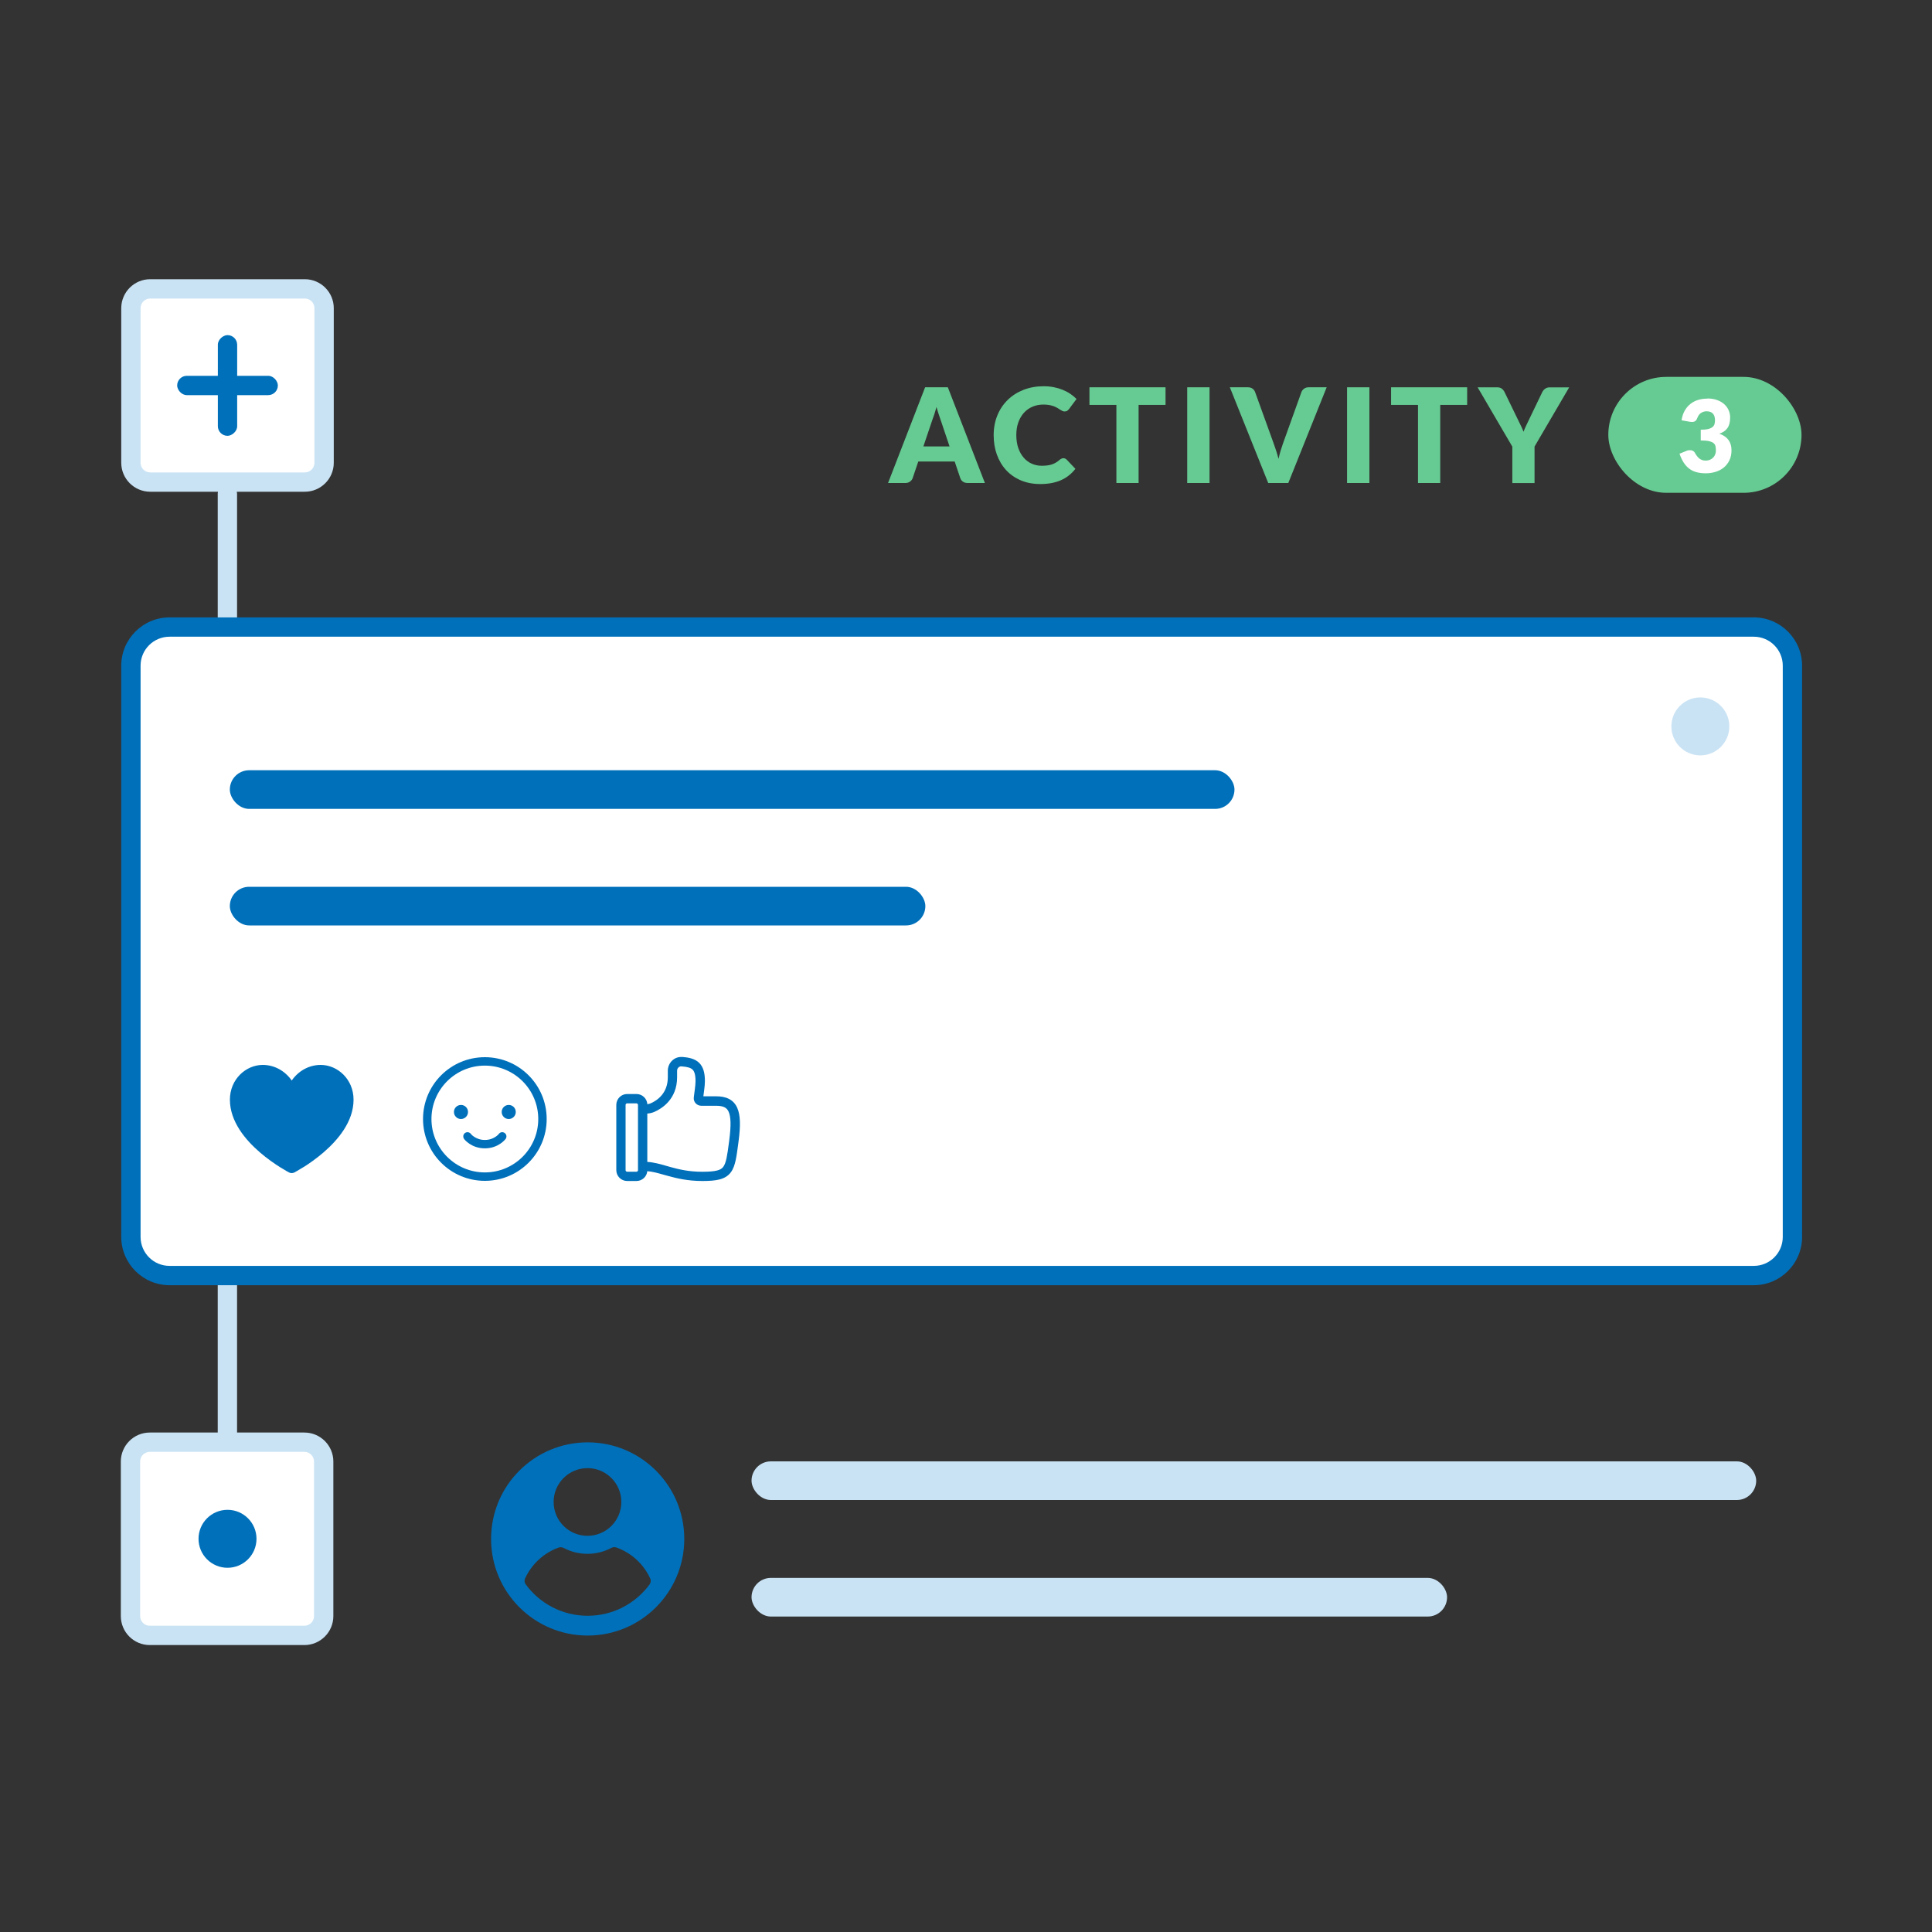 <?xml version="1.0" encoding="UTF-8"?><svg id="a" xmlns="http://www.w3.org/2000/svg" viewBox="0 0 500 500"><rect x="0" y="0" width="500" height="500" fill="#333333" stroke="none"/><rect x="56.35" y="125.24" width="5" height="300" rx="2.5" ry="2.5" style="fill:#cae3f4;"/><rect x="33.88" y="162.28" width="430" height="167.83" rx="10" ry="10" style="fill:#fff;"/><path d="M453.88,332.61H43.88c-6.89,0-12.5-5.61-12.5-12.5v-147.83c0-6.89,5.61-12.5,12.5-12.5h410c6.89,0,12.5,5.61,12.5,12.5v147.83c0,6.89-5.61,12.5-12.5,12.5ZM43.88,164.78c-4.14,0-7.5,3.36-7.5,7.5v147.83c0,4.14,3.36,7.5,7.5,7.5h410c4.14,0,7.5-3.36,7.5-7.5v-147.83c0-4.14-3.36-7.5-7.5-7.5H43.88Z" style="fill:#0070ba;"/><path d="M254.89,125h-4.46c-.5,0-.91-.12-1.23-.35-.32-.23-.55-.53-.67-.89l-1.46-4.32h-9.42l-1.46,4.32c-.11.32-.33.6-.66.86-.33.25-.73.38-1.21.38h-4.49l9.59-24.77h5.88l9.59,24.77ZM238.97,115.53h6.77l-2.28-6.78c-.15-.43-.32-.94-.52-1.52-.2-.58-.39-1.22-.59-1.9-.18.69-.37,1.33-.56,1.92-.19.59-.38,1.1-.54,1.53l-2.28,6.75Z" style="fill:#66cb92;"/><path d="M275.23,118.59c.14,0,.27.03.41.08.14.05.27.14.39.26l2.28,2.4c-1,1.3-2.25,2.29-3.75,2.95-1.5.66-3.28.99-5.33.99-1.88,0-3.57-.32-5.06-.96-1.49-.64-2.75-1.52-3.79-2.65-1.04-1.13-1.83-2.47-2.39-4.01-.56-1.55-.83-3.23-.83-5.04s.32-3.54.95-5.09c.63-1.55,1.52-2.88,2.66-4,1.14-1.12,2.5-1.99,4.09-2.62,1.59-.62,3.34-.94,5.25-.94.93,0,1.8.08,2.62.25.82.16,1.59.39,2.3.68.71.29,1.37.63,1.97,1.04.6.4,1.13.85,1.6,1.33l-1.94,2.6c-.12.16-.27.3-.44.43s-.41.2-.71.2c-.2,0-.4-.04-.58-.14-.18-.09-.37-.2-.58-.33-.21-.13-.43-.27-.67-.42-.24-.15-.53-.29-.87-.43-.33-.13-.73-.24-1.17-.33-.45-.09-.97-.14-1.57-.14-1.04,0-1.99.18-2.86.55-.86.37-1.6.9-2.22,1.58-.62.69-1.1,1.52-1.45,2.49s-.52,2.07-.52,3.28.17,2.4.52,3.38c.35.99.82,1.82,1.41,2.49.59.67,1.29,1.19,2.08,1.54.79.35,1.64.53,2.55.53.52,0,1-.03,1.43-.08.43-.05.83-.14,1.2-.26.37-.12.72-.29,1.05-.48s.67-.44,1.01-.74c.13-.11.28-.21.44-.28s.32-.11.49-.11Z" style="fill:#66cb92;"/><path d="M301.64,100.23v4.56h-6.97v20.21h-5.75v-20.21h-6.97v-4.56h19.69Z" style="fill:#66cb92;"/><path d="M313.03,125h-5.78v-24.77h5.78v24.77Z" style="fill:#66cb92;"/><path d="M318.3,100.23h4.62c.5,0,.91.11,1.22.34.32.23.54.53.68.9l4.79,13.26c.21.58.43,1.21.65,1.89.22.68.43,1.39.62,2.14.16-.75.34-1.46.55-2.14.21-.68.42-1.31.62-1.89l4.76-13.26c.11-.32.33-.6.66-.86.33-.25.73-.38,1.21-.38h4.66l-9.93,24.77h-5.2l-9.93-24.77Z" style="fill:#66cb92;"/><path d="M354.4,125h-5.78v-24.77h5.78v24.77Z" style="fill:#66cb92;"/><path d="M379.7,100.23v4.56h-6.97v20.21h-5.75v-20.21h-6.97v-4.56h19.69Z" style="fill:#66cb92;"/><path d="M397.14,115.59v9.42h-5.75v-9.42l-8.98-15.35h5.07c.5,0,.89.12,1.19.35s.53.53.71.89l3.5,7.21c.28.58.54,1.11.78,1.6.24.49.45.97.63,1.45.17-.49.38-.97.61-1.46.24-.49.49-1.01.76-1.58l3.47-7.21c.07-.15.16-.29.28-.44.12-.15.25-.28.41-.4.15-.12.33-.21.53-.29.2-.07.42-.11.65-.11h5.1l-8.98,15.35Z" style="fill:#66cb92;"/><rect x="33.77" y="373.24" width="50" height="50" rx="5" ry="5" style="fill:#fff;"/><path d="M78.77,425.74h-40c-4.14,0-7.5-3.36-7.5-7.5v-40c0-4.14,3.36-7.5,7.5-7.5h40c4.14,0,7.5,3.36,7.5,7.5v40c0,4.14-3.36,7.5-7.5,7.5ZM38.77,375.74c-1.38,0-2.5,1.12-2.5,2.5v40c0,1.38,1.12,2.5,2.5,2.5h40c1.38,0,2.5-1.12,2.5-2.5v-40c0-1.38-1.12-2.5-2.5-2.5h-40Z" style="fill:#cae3f4;"/><circle cx="58.88" cy="398.24" r="7.5" style="fill:#0070ba;"/><circle cx="440.05" cy="187.99" r="7.5" style="fill:#cae3f4;"/><rect x="33.88" y="74.76" width="50" height="50" rx="5" ry="5" style="fill:#fff;"/><path d="M78.88,127.26h-40c-4.14,0-7.5-3.36-7.5-7.5v-40c0-4.14,3.36-7.5,7.5-7.5h40c4.14,0,7.5,3.36,7.5,7.5v40c0,4.14-3.36,7.5-7.5,7.5ZM38.88,77.26c-1.38,0-2.5,1.12-2.5,2.5v40c0,1.38,1.12,2.5,2.5,2.5h40c1.38,0,2.5-1.12,2.5-2.5v-40c0-1.38-1.12-2.5-2.5-2.5h-40Z" style="fill:#cae3f4;"/><rect x="45.85" y="97.26" width="26.06" height="5" rx="2.5" ry="2.5" style="fill:#0070ba;"/><rect x="45.85" y="97.26" width="26.06" height="5" rx="2.5" ry="2.5" transform="translate(-40.88 158.64) rotate(-90)" style="fill:#0070ba;"/><path d="M152.09,373.28c-13.81,0-25,11.19-25,25s11.19,25,25,25,25-11.19,25-25-11.19-25-25-25ZM152.04,379.95c4.84,0,8.76,3.92,8.76,8.76s-3.92,8.76-8.76,8.76-8.76-3.92-8.76-8.76,3.92-8.76,8.76-8.76ZM168.13,410.03c-3.62,4.93-9.45,8.13-16.04,8.13s-12.42-3.2-16.04-8.13c-.32-.44-.39-1.02-.16-1.52,1.69-3.7,4.82-6.6,8.66-7.99.44-.16.93-.12,1.35.1,1.83.96,3.92,1.51,6.13,1.51s4.33-.55,6.17-1.53c.42-.22.9-.26,1.35-.1,3.88,1.39,7.03,4.3,8.73,8.02.23.49.16,1.08-.16,1.52Z" style="fill:#0070ba;"/><rect x="194.5" y="378.2" width="260" height="10" rx="5" ry="5" style="fill:#cae3f4;"/><rect x="194.5" y="408.36" width="180" height="10" rx="5" ry="5" style="fill:#cae3f4;"/><rect x="59.48" y="199.34" width="260" height="10" rx="5" ry="5" style="fill:#0070ba;"/><rect x="59.48" y="229.5" width="180" height="10" rx="5" ry="5" style="fill:#0070ba;"/><rect x="416.23" y="97.54" width="50" height="30" rx="15" ry="15" style="fill:#66cb92;"/><path d="M441.88,103.13c.94,0,1.77.13,2.5.4.73.26,1.34.62,1.85,1.07.5.45.88.97,1.14,1.57s.39,1.22.39,1.88c0,.6-.06,1.12-.18,1.58-.12.45-.3.85-.54,1.18-.24.33-.53.62-.88.85-.35.23-.75.43-1.2.58,2.1.73,3.15,2.15,3.15,4.28,0,1.01-.18,1.88-.55,2.63-.36.75-.85,1.36-1.46,1.86s-1.32.86-2.13,1.11c-.81.25-1.65.37-2.52.37s-1.7-.1-2.41-.29-1.33-.5-1.87-.91-1.02-.94-1.44-1.58c-.41-.64-.77-1.4-1.07-2.29l1.79-.73c.16-.07.31-.12.46-.14.15-.03.3-.04.45-.04.28,0,.53.05.75.16.22.11.39.27.5.47.39.72.8,1.24,1.24,1.57.44.32.95.49,1.54.49.45,0,.84-.08,1.18-.23.33-.15.61-.35.83-.58.22-.24.39-.51.5-.81.11-.3.17-.61.17-.92,0-.41-.03-.77-.08-1.1-.06-.33-.21-.6-.47-.84-.26-.23-.65-.41-1.18-.54s-1.25-.19-2.19-.19v-2.78c.79,0,1.42-.06,1.91-.18.49-.12.86-.29,1.12-.5s.44-.47.53-.77c.09-.3.13-.64.13-1,0-.75-.18-1.32-.54-1.72-.36-.4-.91-.6-1.64-.6-.3,0-.58.04-.83.13-.25.09-.48.2-.68.35-.2.15-.37.32-.51.52-.14.2-.26.42-.34.65-.14.39-.31.67-.53.85-.21.17-.5.26-.86.26-.09,0-.18,0-.28-.01-.1,0-.2-.02-.31-.04l-2.13-.38c.14-.94.4-1.77.8-2.47s.88-1.29,1.47-1.75c.58-.47,1.25-.82,2.01-1.05.75-.23,1.56-.34,2.43-.34Z" style="fill:#fff;"/><path d="M176.53,273.55c-2.09-.15-3.7,1.59-3.7,3.55v1.69c0,4.29-2.92,6.09-4.46,6.76-.25.11-.53.17-.84.21-.1-1.47-1.32-2.63-2.81-2.63h-2.41c-1.55,0-2.81,1.26-2.81,2.81v16.89c0,1.55,1.26,2.81,2.81,2.81h2.41c1.46,0,2.66-1.11,2.8-2.54,1.35.1,2.68.48,4.33.94.31.09.63.18.97.27,2.36.65,5.17,1.33,8.92,1.33,3.52,0,5.94-.33,7.37-2.21.68-.89,1.04-2.02,1.31-3.3.24-1.14.42-2.53.64-4.15l.08-.63c.51-3.84.53-6.72-.36-8.68-.47-1.04-1.19-1.81-2.18-2.3-.95-.48-2.07-.65-3.27-.65h-3.3c.03-.22.06-.45.09-.69.04-.29.08-.6.12-.92.1-.78.19-1.62.19-2.31,0-2-.36-3.62-1.48-4.73-1.1-1.08-2.68-1.41-4.41-1.54ZM167.52,300.7c1.7.1,3.34.57,5.02,1.05.3.09.61.17.91.26,2.26.63,4.84,1.24,8.27,1.24,3.66,0,4.83-.44,5.45-1.26.35-.46.62-1.16.87-2.33.22-1.04.39-2.33.61-3.98l.08-.62c.51-3.86.41-6.1-.17-7.36-.26-.57-.6-.91-1.06-1.14-.49-.25-1.19-.39-2.19-.39h-3.81c-1.1,0-2.08-.92-1.95-2.14.04-.39.11-.86.17-1.34.04-.29.08-.57.11-.85.1-.77.17-1.48.17-2.01,0-1.81-.34-2.6-.76-3.01-.44-.44-1.24-.73-2.89-.85-.56-.04-1.12.44-1.12,1.14v1.69c0,5.71-4,8.14-5.92,8.97-.6.26-1.21.37-1.79.42v12.51ZM162.3,303.24c-.22,0-.4-.18-.4-.4v-16.89c0-.22.18-.4.4-.4h2.41c.22,0,.4.18.4.4v16.89c0,.22-.18.4-.4.4h-2.41Z" style="fill:#0070ba; fill-rule:evenodd;"/><path d="M120.33,293.23c.48-.36,1.16-.26,1.52.21.01.01.02.03.03.04.03.04.08.09.15.17.15.15.37.35.68.55.61.4,1.53.82,2.77.82s2.16-.41,2.77-.82c.31-.2.53-.41.68-.55.07-.07.12-.13.15-.17.01-.01.02-.02.03-.04.36-.48,1.04-.57,1.52-.21.48.36.58,1.05.22,1.53l-.04.05s-.04.05-.08.09c-.06.07-.15.17-.27.29-.23.23-.57.53-1.01.82-.89.6-2.22,1.18-3.98,1.18s-3.09-.59-3.98-1.18c-.44-.3-.78-.59-1.01-.82-.17-.17-.29-.31-.34-.38-.38-.48-.32-1.2.18-1.58Z" style="fill:#0070ba;"/><path d="M125.48,273.6c-8.84,0-16,7.16-16,16s7.16,16,16,16,16-7.16,16-16-7.16-16-16-16ZM111.66,289.6c0-7.63,6.19-13.82,13.82-13.82s13.82,6.19,13.82,13.82-6.19,13.82-13.82,13.82-13.82-6.19-13.82-13.82Z" style="fill:#0070ba; fill-rule:evenodd;"/><path d="M121.12,287.78c0,1-.81,1.82-1.82,1.82s-1.82-.81-1.82-1.82.81-1.82,1.82-1.82,1.82.81,1.82,1.82Z" style="fill:#0070ba;"/><path d="M131.66,289.6c1,0,1.82-.81,1.82-1.82s-.81-1.82-1.82-1.82-1.82.81-1.82,1.82.81,1.82,1.82,1.82Z" style="fill:#0070ba;"/><path d="M78.55,302.04c-.7.44-1.29.79-1.7,1.02-.22.13-.45.25-.67.37-.22.11-.45.17-.69.17s-.47-.06-.69-.17c-.23-.12-.45-.24-.67-.37-.41-.24-1-.58-1.7-1.02-1.4-.89-3.28-2.18-5.16-3.8-3.68-3.17-7.77-7.94-7.77-13.64,0-5.33,4.17-9,8.5-9,3.09,0,5.81,1.6,7.5,4.04,1.69-2.44,4.41-4.04,7.5-4.04,4.33,0,8.5,3.67,8.5,9,0,5.7-4.09,10.46-7.77,13.64-1.88,1.62-3.76,2.92-5.16,3.8Z" style="fill:#0070ba;"/></svg>